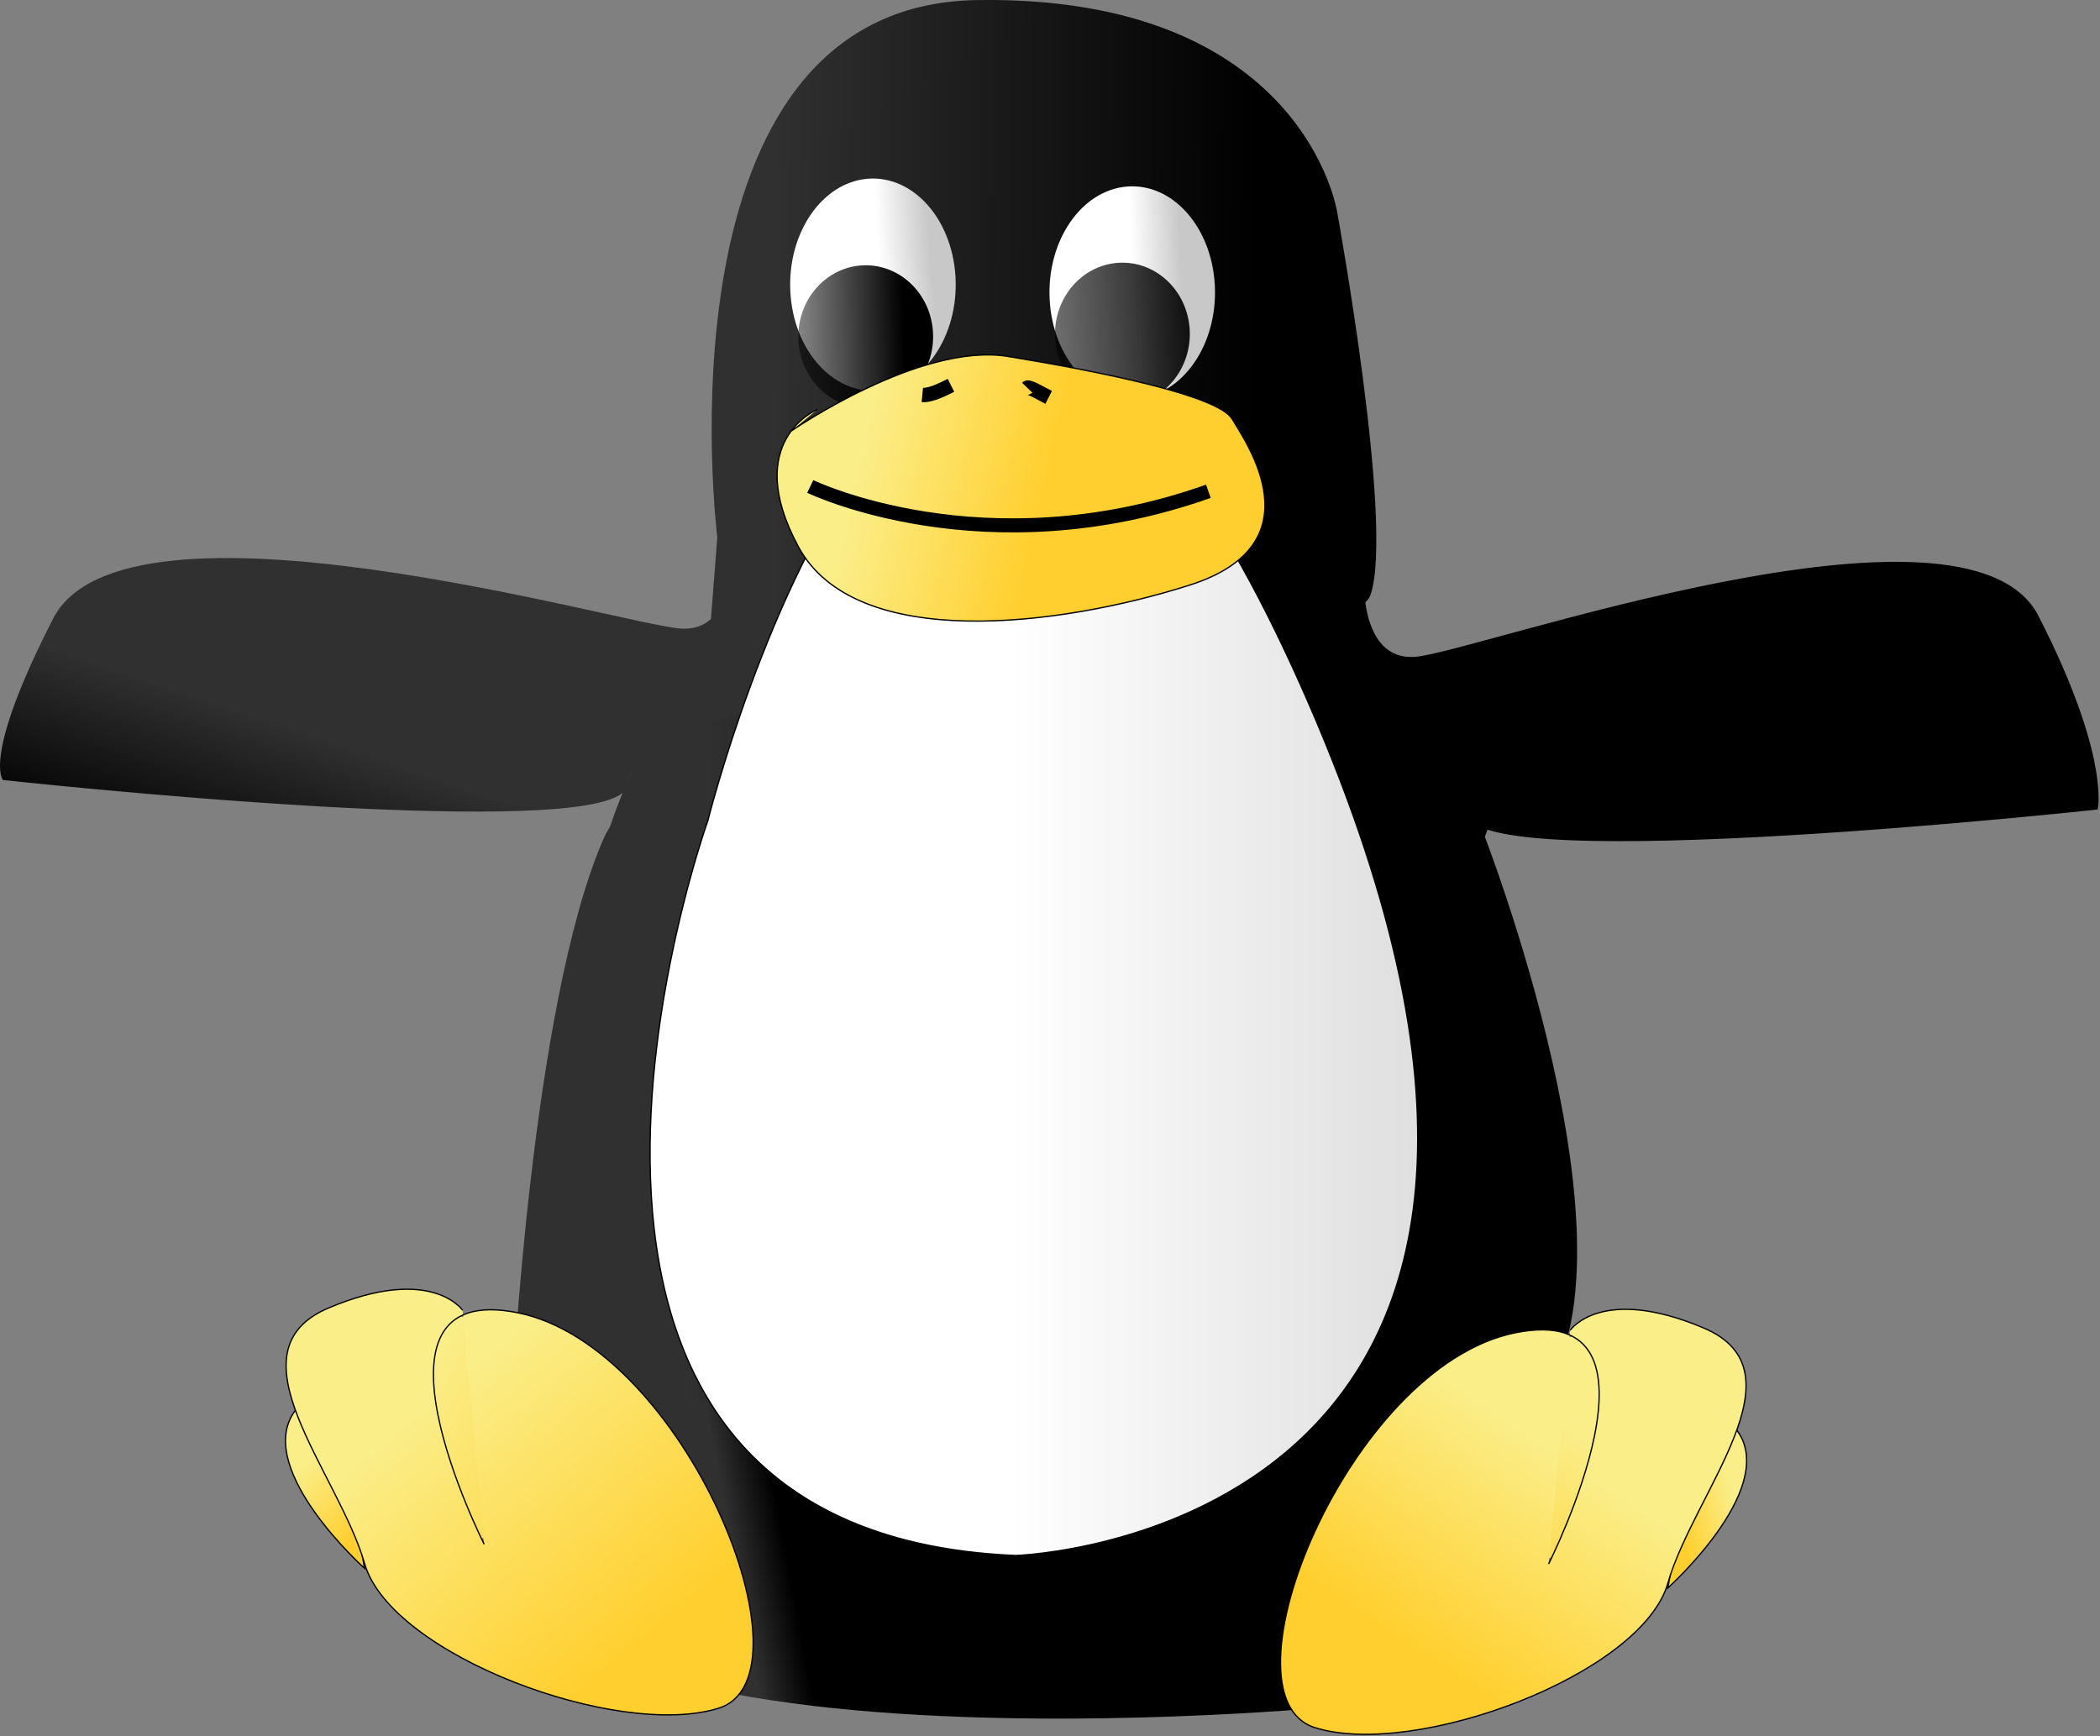 <?xml version="1.0" encoding="UTF-8" standalone="no"?>
<!-- Created with Inkscape (http://www.inkscape.org/) -->

<svg
   xmlns:dc="http://purl.org/dc/elements/1.1/"
   xmlns:cc="http://creativecommons.org/ns#"
   xmlns:rdf="http://www.w3.org/1999/02/22-rdf-syntax-ns#"
   xmlns:svg="http://www.w3.org/2000/svg"
   xmlns="http://www.w3.org/2000/svg"
   xmlns:xlink="http://www.w3.org/1999/xlink"
   xmlns:sodipodi="http://sodipodi.sourceforge.net/DTD/sodipodi-0.dtd"
   xmlns:inkscape="http://www.inkscape.org/namespaces/inkscape"
   width="65.3"
   height="54"
   id="svg4142"
   version="1.1"
   inkscape:version="0.47 r22583"
   sodipodi:docname="New document 7">
  <rect width="100%" height="100%" fill="#808080" stroke="none"/>
  <defs
     id="defs4144">
    <inkscape:perspective
       sodipodi:type="inkscape:persp3d"
       inkscape:vp_x="0 : 526.18109 : 1"
       inkscape:vp_y="0 : 1000 : 0"
       inkscape:vp_z="744.09448 : 526.18109 : 1"
       inkscape:persp3d-origin="372.04724 : 350.78739 : 1"
       id="perspective4150" />
    <inkscape:perspective
       id="perspective4017"
       inkscape:persp3d-origin="0.5 : 0.33333333 : 1"
       inkscape:vp_z="1 : 0.5 : 1"
       inkscape:vp_y="0 : 1000 : 0"
       inkscape:vp_x="0 : 0.5 : 1"
       sodipodi:type="inkscape:persp3d" />
    <linearGradient
       inkscape:collect="always"
       xlink:href="#linearGradient14252"
       id="linearGradient4391"
       gradientUnits="userSpaceOnUse"
       gradientTransform="matrix(0.12,0,0,0.118,234.909,55.676)"
       x1="430.171"
       y1="224.03"
       x2="305.615"
       y2="222.674" />
    <linearGradient
       id="linearGradient14252">
      <stop
         id="stop14253"
         offset="0"
         style="stop-color:#000000;stop-opacity:1;" />
      <stop
         id="stop14254"
         offset="1"
         style="stop-color:#303030;stop-opacity:1;" />
    </linearGradient>
    <linearGradient
       inkscape:collect="always"
       xlink:href="#linearGradient12377"
       id="linearGradient4393"
       gradientUnits="userSpaceOnUse"
       gradientTransform="scale(0.898,1.113)"
       x1="388.03"
       y1="182.574"
       x2="403.194"
       y2="181.03" />
    <linearGradient
       id="linearGradient12377">
      <stop
         id="stop12378"
         offset="0"
         style="stop-color:#ffffff;stop-opacity:1;" />
      <stop
         id="stop12379"
         offset="1"
         style="stop-color:#c8c8c8;stop-opacity:1;" />
    </linearGradient>
    <linearGradient
       inkscape:collect="always"
       xlink:href="#linearGradient10491"
       id="linearGradient4399"
       gradientUnits="userSpaceOnUse"
       gradientTransform="scale(0.972,1.028)"
       x1="355.461"
       y1="208.435"
       x2="305.459"
       y2="209.48" />
    <linearGradient
       id="linearGradient10491"
       inkscape:collect="always">
      <stop
         id="stop10492"
         offset="0"
         style="stop-color:#000000;stop-opacity:1;" />
      <stop
         id="stop10493"
         offset="1"
         style="stop-color:#000000;stop-opacity:0;" />
    </linearGradient>
    <linearGradient
       inkscape:collect="always"
       xlink:href="#linearGradient12377"
       id="linearGradient4395"
       gradientUnits="userSpaceOnUse"
       gradientTransform="scale(0.898,1.113)"
       x1="386.073"
       y1="185.662"
       x2="400.748"
       y2="184.89" />
    <linearGradient
       id="linearGradient4034">
      <stop
         id="stop4036"
         offset="0"
         style="stop-color:#ffffff;stop-opacity:1;" />
      <stop
         id="stop4038"
         offset="1"
         style="stop-color:#c8c8c8;stop-opacity:1;" />
    </linearGradient>
    <linearGradient
       inkscape:collect="always"
       xlink:href="#linearGradient11116"
       id="linearGradient4397"
       gradientUnits="userSpaceOnUse"
       gradientTransform="scale(0.972,1.028)"
       x1="371.223"
       y1="211.308"
       x2="274.479"
       y2="216.53" />
    <linearGradient
       id="linearGradient11116"
       inkscape:collect="always">
      <stop
         id="stop11117"
         offset="0"
         style="stop-color:#000000;stop-opacity:1;" />
      <stop
         id="stop11118"
         offset="1"
         style="stop-color:#000000;stop-opacity:0;" />
    </linearGradient>
    <linearGradient
       inkscape:collect="always"
       xlink:href="#linearGradient14252"
       id="linearGradient4384"
       gradientUnits="userSpaceOnUse"
       gradientTransform="matrix(0.126,0,0,0.112,234.909,55.676)"
       x1="280.747"
       y1="488.925"
       x2="268.012"
       y2="491.015" />
    <linearGradient
       id="linearGradient4045">
      <stop
         id="stop4047"
         offset="0"
         style="stop-color:#000000;stop-opacity:1;" />
      <stop
         id="stop4049"
         offset="1"
         style="stop-color:#303030;stop-opacity:1;" />
    </linearGradient>
    <linearGradient
       inkscape:collect="always"
       xlink:href="#linearGradient14252"
       id="linearGradient4380"
       gradientUnits="userSpaceOnUse"
       gradientTransform="matrix(0.125,0,0,0.114,234.909,55.676)"
       x1="392.504"
       y1="362.688"
       x2="276.093"
       y2="358.972" />
    <linearGradient
       id="linearGradient4052">
      <stop
         id="stop4054"
         offset="0"
         style="stop-color:#000000;stop-opacity:1;" />
      <stop
         id="stop4056"
         offset="1"
         style="stop-color:#303030;stop-opacity:1;" />
    </linearGradient>
    <linearGradient
       inkscape:collect="always"
       xlink:href="#linearGradient11752"
       id="linearGradient2276"
       gradientUnits="userSpaceOnUse"
       gradientTransform="scale(0.91,1.098)"
       x1="295.322"
       y1="485.569"
       x2="235.704"
       y2="447.575" />
    <linearGradient
       id="linearGradient11752">
      <stop
         id="stop11753"
         offset="0"
         style="stop-color:#ffcf2f;stop-opacity:1;" />
      <stop
         id="stop11754"
         offset="1"
         style="stop-color:#faee89;stop-opacity:1;" />
    </linearGradient>
    <linearGradient
       inkscape:collect="always"
       xlink:href="#linearGradient11752"
       id="linearGradient2278"
       gradientUnits="userSpaceOnUse"
       gradientTransform="scale(0.699,1.43)"
       x1="284.239"
       y1="369.542"
       x2="274.715"
       y2="351.496" />
    <linearGradient
       id="linearGradient4063">
      <stop
         id="stop4065"
         offset="0"
         style="stop-color:#ffcf2f;stop-opacity:1;" />
      <stop
         id="stop4067"
         offset="1"
         style="stop-color:#faee89;stop-opacity:1;" />
    </linearGradient>
    <linearGradient
       inkscape:collect="always"
       xlink:href="#linearGradient11752"
       id="linearGradient2280"
       gradientUnits="userSpaceOnUse"
       gradientTransform="scale(1.052,0.951)"
       x1="262.034"
       y1="582.748"
       x2="205.08"
       y2="520.939" />
    <linearGradient
       id="linearGradient4070">
      <stop
         id="stop4072"
         offset="0"
         style="stop-color:#ffcf2f;stop-opacity:1;" />
      <stop
         id="stop4074"
         offset="1"
         style="stop-color:#faee89;stop-opacity:1;" />
    </linearGradient>
    <linearGradient
       inkscape:collect="always"
       xlink:href="#linearGradient14252"
       id="linearGradient4373"
       gradientUnits="userSpaceOnUse"
       gradientTransform="matrix(0.164,0,0,0.087,234.909,55.676)"
       x1="112.398"
       y1="491.143"
       x2="141.351"
       y2="445.861" />
    <linearGradient
       id="linearGradient4077">
      <stop
         id="stop4079"
         offset="0"
         style="stop-color:#000000;stop-opacity:1;" />
      <stop
         id="stop4081"
         offset="1"
         style="stop-color:#303030;stop-opacity:1;" />
    </linearGradient>
    <linearGradient
       inkscape:collect="always"
       xlink:href="#linearGradient12377"
       id="linearGradient4370"
       gradientUnits="userSpaceOnUse"
       gradientTransform="matrix(0.096,0,0,0.149,234.909,55.676)"
       x1="457.954"
       y1="321.262"
       x2="684.518"
       y2="321.262" />
    <linearGradient
       id="linearGradient4084">
      <stop
         id="stop4086"
         offset="0"
         style="stop-color:#ffffff;stop-opacity:1;" />
      <stop
         id="stop4088"
         offset="1"
         style="stop-color:#c8c8c8;stop-opacity:1;" />
    </linearGradient>
    <linearGradient
       inkscape:collect="always"
       xlink:href="#linearGradient11752"
       id="linearGradient4367"
       gradientUnits="userSpaceOnUse"
       gradientTransform="matrix(0.161,0,0,0.088,234.909,55.676)"
       x1="280.174"
       y1="348.704"
       x2="243.95"
       y2="344.281" />
    <linearGradient
       id="linearGradient4091">
      <stop
         id="stop4093"
         offset="0"
         style="stop-color:#ffcf2f;stop-opacity:1;" />
      <stop
         id="stop4095"
         offset="1"
         style="stop-color:#faee89;stop-opacity:1;" />
    </linearGradient>
    <linearGradient
       inkscape:collect="always"
       xlink:href="#linearGradient11752"
       id="linearGradient4361"
       gradientUnits="userSpaceOnUse"
       gradientTransform="matrix(-0.108,0,0,0.132,323.253,56.387)"
       x1="296.591"
       y1="486.344"
       x2="274.234"
       y2="438.156" />
    <linearGradient
       id="linearGradient4098">
      <stop
         id="stop4100"
         offset="0"
         style="stop-color:#ffcf2f;stop-opacity:1;" />
      <stop
         id="stop4102"
         offset="1"
         style="stop-color:#faee89;stop-opacity:1;" />
    </linearGradient>
    <linearGradient
       inkscape:collect="always"
       xlink:href="#linearGradient11752"
       id="linearGradient4358"
       gradientUnits="userSpaceOnUse"
       gradientTransform="matrix(-0.083,0,0,0.171,323.253,56.387)"
       x1="281.332"
       y1="368.068"
       x2="263.87"
       y2="358.068" />
    <linearGradient
       id="linearGradient4105">
      <stop
         id="stop4107"
         offset="0"
         style="stop-color:#ffcf2f;stop-opacity:1;" />
      <stop
         id="stop4109"
         offset="1"
         style="stop-color:#faee89;stop-opacity:1;" />
    </linearGradient>
    <linearGradient
       inkscape:collect="always"
       xlink:href="#linearGradient11752"
       id="linearGradient4355"
       gradientUnits="userSpaceOnUse"
       gradientTransform="matrix(-0.125,0,0,0.114,323.253,56.387)"
       x1="244.134"
       y1="588.202"
       x2="205.894"
       y2="536.391" />
    <linearGradient
       id="linearGradient4112">
      <stop
         id="stop4114"
         offset="0"
         style="stop-color:#ffcf2f;stop-opacity:1;" />
      <stop
         id="stop4116"
         offset="1"
         style="stop-color:#faee89;stop-opacity:1;" />
    </linearGradient>
    <linearGradient
       y2="536.391"
       x2="205.894"
       y1="588.202"
       x1="244.134"
       gradientTransform="matrix(-0.125,0,0,0.114,323.253,56.387)"
       gradientUnits="userSpaceOnUse"
       id="linearGradient4140"
       xlink:href="#linearGradient11752"
       inkscape:collect="always" />
  </defs>
  <sodipodi:namedview
     id="base"
     pagecolor="#ffffff"
     bordercolor="#666666"
     borderopacity="1.0"
     inkscape:pageopacity="0.0"
     inkscape:pageshadow="2"
     inkscape:zoom="0.35"
     inkscape:cx="32.649868"
     inkscape:cy="27.000052"
     inkscape:document-units="px"
     inkscape:current-layer="layer1"
     showgrid="false"
     inkscape:window-width="555"
     inkscape:window-height="483"
     inkscape:window-x="72"
     inkscape:window-y="540"
     inkscape:window-maximized="0" />
  <g
     inkscape:label="Layer 1"
     inkscape:groupmode="layer"
     id="layer1"
     transform="translate(-342.35,-505.362)">
    <g
       id="g6480"
       transform="translate(94.829,434.054)">
      <path
         d="m 269.825,88.009 c 0,0 -2.076,-16.549 8.081,-16.699 10.156,-0.15 11.194,6.59 11.194,6.59 0,0 1.779,9.735 1.038,11.906 -0.741,2.172 -20.609,2.022 -20.609,2.022 l 0.297,-3.819 z"
         id="path2163"
         style="fill:url(#linearGradient4391);fill-opacity:1;fill-rule:evenodd;stroke:none" />
      <path
         d="m 368.706,206.25 c 0.774,15.157 -8.512,28.223 -20.741,29.183 -12.229,0.96 -22.771,-10.55 -23.545,-25.707 -0.774,-15.157 8.512,-28.223 20.741,-29.183 12.035,-0.944 22.475,10.198 23.508,25.089"
         id="path2165"
         sodipodi:cx="346.5625"
         sodipodi:cy="207.98718"
         sodipodi:end="12.480591"
         sodipodi:open="true"
         sodipodi:rx="22.1875"
         sodipodi:ry="27.5"
         sodipodi:start="6.2199579"
         sodipodi:type="arc"
         style="color:#000000;fill:url(#linearGradient4393);fill-opacity:1;fill-rule:nonzero;stroke:none;stroke-width:1;marker:none;visibility:visible;display:block"
         transform="matrix(0.116,0,0,0.12,234.464,55.202)" />
      <path
         transform="matrix(0.129,0,0,0.129,231.064,53.776)"
         d="m 352.468,215.964 c 0.567,9.473 -6.234,17.639 -15.191,18.239 -8.957,0.6 -16.677,-6.594 -17.244,-16.067 -0.567,-9.473 6.234,-17.639 15.191,-18.239 8.814,-0.59 16.46,6.374 17.217,15.681"
         id="path2167"
         sodipodi:cx="336.25"
         sodipodi:cy="217.04968"
         sodipodi:end="12.480591"
         sodipodi:open="true"
         sodipodi:rx="16.25"
         sodipodi:ry="17.1875"
         sodipodi:start="6.2199579"
         sodipodi:type="arc"
         style="color:#000000;fill:url(#linearGradient4399);fill-opacity:1;fill-rule:nonzero;stroke:none;stroke-width:1;marker:none;visibility:visible;display:block" />
      <path
         d="m 368.706,206.25 c 0.774,15.157 -8.512,28.223 -20.741,29.183 -12.229,0.96 -22.771,-10.55 -23.545,-25.707 -0.774,-15.157 8.512,-28.223 20.741,-29.183 12.035,-0.944 22.475,10.198 23.508,25.089"
         id="path2169"
         sodipodi:cx="346.5625"
         sodipodi:cy="207.98718"
         sodipodi:end="12.480591"
         sodipodi:open="true"
         sodipodi:rx="22.1875"
         sodipodi:ry="27.5"
         sodipodi:start="6.2199579"
         sodipodi:type="arc"
         style="color:#000000;fill:url(#linearGradient4395);fill-opacity:1;fill-rule:nonzero;stroke:none;stroke-width:1;marker:none;visibility:visible;display:block"
         transform="matrix(0.116,0,0,0.12,242.527,55.444)" />
      <path
         d="m 352.468,215.964 c 0.567,9.473 -6.234,17.639 -15.191,18.239 -8.957,0.6 -16.677,-6.594 -17.244,-16.067 -0.567,-9.473 6.234,-17.639 15.191,-18.239 8.814,-0.59 16.46,6.374 17.217,15.681"
         id="path2171"
         sodipodi:cx="336.25"
         sodipodi:cy="217.04968"
         sodipodi:end="12.480591"
         sodipodi:open="true"
         sodipodi:rx="16.25"
         sodipodi:ry="17.1875"
         sodipodi:start="6.2199579"
         sodipodi:type="arc"
         style="color:#000000;fill:url(#linearGradient4397);fill-opacity:1;fill-rule:nonzero;stroke:none;stroke-width:1;marker:none;visibility:visible;display:block"
         transform="matrix(0.129,0,0,0.129,239.046,53.695)" />
      <path
         d="m 293.622,97.145 c 0,0 5.189,13.254 1.779,17.598 -3.41,4.343 -6.598,9.66 -6.598,9.66 0,0 -30.765,2.92 -25.354,-8.013 5.412,-10.933 10.305,-3.22 10.305,-3.22 l 4.003,-8.087 -14.308,9.585 c 0,0 0.593,-12.056 2.817,-17.223 2.224,-5.167 19.571,-1.423 19.571,-1.423 l 7.784,1.123 z"
         id="path2173"
         style="fill:url(#linearGradient4384);fill-opacity:1;fill-rule:evenodd;stroke:none" />
      <path
         sodipodi:nodetypes="csscscc"
         d="m 289.915,89.058 c 0,0 -0.222,2.846 1.631,2.696 1.853,-0.15 17.12,-5.624 19.344,-1.281 2.224,4.343 1.843,5.992 1.843,5.992 0,0 -19.334,2.104 -19.556,0.157 -0.222,-1.947 -5.857,-2.696 -5.857,-2.696 l 2.595,-4.867 z"
         id="path2175"
         style="fill:#000000;fill-opacity:1;fill-rule:evenodd;stroke:#000000;stroke-width:0.03pt;stroke-linecap:butt;stroke-linejoin:miter;stroke-opacity:1" />
      <path
         d="m 268.046,93.401 c 0,0 -2.595,4.942 -2.076,7.039 0.519,2.097 -1.557,14.303 -1.557,14.303 l 22.611,0.599 7.043,-19.02 -4.522,-5.616 -1.334,-2.396 -7.339,3.37 -11.342,0.3"
         id="path2177"
         style="fill:url(#linearGradient4380);fill-opacity:1;fill-rule:evenodd;stroke:none" />
      <g
         transform="matrix(0.119,0,0,0.12,234.909,55.676)"
         id="g2179">
        <path
           d="m 208.75,493.612 c 8.125,-19.375 14.375,-23.125 14.375,-23.125 l 15,4.375 23.75,65 -54.375,-20 -3.125,-25.625"
           id="path2181"
           style="fill:url(#linearGradient2276);fill-opacity:1;fill-rule:evenodd;stroke:#000000;stroke-width:0;stroke-linecap:butt;stroke-linejoin:miter;stroke-miterlimit:4;stroke-opacity:1;stroke-dasharray:none" />
        <path
           d="m 201.25,536.737 c 0,0 -28.125,-25 -18.75,-40 9.375,-15 18.75,40 18.75,40 z"
           id="path2183"
           style="fill:url(#linearGradient2278);fill-opacity:1;fill-rule:evenodd;stroke:#000000;stroke-width:0.25pt;stroke-linecap:butt;stroke-linejoin:miter;stroke-opacity:1" />
        <path
           d="m 232.5,530.487 c 0,0 -35,-68.75 8.75,-60 43.75,8.75 78.75,94.375 52.5,102.5 -26.25,8.125 -85.625,-13.75 -92.5,-37.5 -6.875,-23.75 -36.25,-55 -9.375,-66.25 26.875,-11.25 35,0.625 35,0.625"
           id="path2185"
           style="fill:url(#linearGradient2280);fill-opacity:1;fill-rule:evenodd;stroke:#000000;stroke-width:0.25pt;stroke-linecap:butt;stroke-linejoin:miter;stroke-opacity:1" />
      </g>
      <path
         sodipodi:nodetypes="csscscc"
         d="m 270.29,88.159 c 0,0 0.222,2.846 -1.631,2.696 -1.853,-0.15 -17.263,-4.65 -19.487,-0.306 -2.224,4.343 -1.557,5.017 -1.557,5.017 0,0 19.191,2.104 19.413,0.157 0.222,-1.947 5.857,-2.696 5.857,-2.696 l -2.595,-4.867 z"
         id="path2187"
         style="fill:url(#linearGradient4373);fill-opacity:1;fill-rule:evenodd;stroke:none" />
      <path
         d="m 279.092,119.685 c 0,0 20.387,-0.599 9.118,-26.509 -11.268,-25.91 -18.682,3.669 -18.682,3.669 0,0 -7.932,22.091 9.563,22.839 z"
         id="path2189"
         style="fill:url(#linearGradient4370);fill-opacity:1;fill-rule:evenodd;stroke:#000000;stroke-width:0.03pt;stroke-linecap:butt;stroke-linejoin:miter;stroke-opacity:1" />
      <path
         d="m 272.123,84.715 c 0,0 4.003,-2.771 6.746,-2.321 2.743,0.449 6.524,1.198 6.969,1.947 0.445,0.749 2.669,3.894 -1.334,5.167 -4.003,1.273 -10.379,2.097 -12.158,-1.198 -1.779,-3.295 0.593,-4.268 0.593,-4.268"
         id="path2191"
         style="fill:url(#linearGradient4367);fill-opacity:1;fill-rule:evenodd;stroke:#000000;stroke-width:0.03pt;stroke-linecap:butt;stroke-linejoin:miter;stroke-opacity:1" />
      <path
         d="m 272.716,86.437 c 0,0 5.412,2.621 12.38,0.15"
         id="path2193"
         style="fill:none;stroke:#000000;stroke-width:0.437;stroke-linecap:butt;stroke-linejoin:miter;stroke-miterlimit:4;stroke-opacity:1;stroke-dasharray:none" />
      <path
         d="m 276.201,83.591 c 0.25,0.024 0.649,-0.178 0.89,-0.3"
         id="path2195"
         style="fill:none;stroke:#000000;stroke-width:0.449;stroke-linecap:butt;stroke-linejoin:miter;stroke-miterlimit:4;stroke-opacity:1;stroke-dasharray:none" />
      <path
         d="m 279.463,83.367 c 0.047,-0.049 0.462,0.196 0.667,0.3"
         id="path2197"
         style="fill:none;stroke:#000000;stroke-width:0.449;stroke-linecap:butt;stroke-linejoin:miter;stroke-miterlimit:4;stroke-opacity:1;stroke-dasharray:none" />
      <path
         d="m 298.493,115.528 c -0.964,-2.321 -1.705,-2.771 -1.705,-2.771 l -1.779,0.524 -2.817,7.788 6.45,-2.396 0.371,-3.07"
         id="path2199"
         style="fill:url(#linearGradient4361);fill-opacity:1;fill-rule:evenodd;stroke:#000000;stroke-width:0;stroke-linecap:butt;stroke-linejoin:miter;stroke-miterlimit:4;stroke-opacity:1" />
      <path
         d="m 299.382,120.695 c 0,0 3.336,-2.995 2.224,-4.793 -1.112,-1.797 -2.224,4.793 -2.224,4.793 z"
         id="path2201"
         style="fill:url(#linearGradient4358);fill-opacity:1;fill-rule:evenodd;stroke:#000000;stroke-width:0.03pt;stroke-linecap:butt;stroke-linejoin:miter;stroke-opacity:1" />
      <path
         d="m 295.676,119.947 c 0,0 4.151,-8.237 -1.038,-7.189 -5.189,1.048 -9.341,11.307 -6.227,12.281 3.114,0.973 10.156,-1.647 10.972,-4.493 0.815,-2.846 4.3,-6.59 1.112,-7.938 -3.188,-1.348 -4.151,0.075 -4.151,0.075"
         id="path2203"
         style="fill:url(#linearGradient4140);fill-opacity:1;fill-rule:evenodd;stroke:#000000;stroke-width:0.03pt;stroke-linecap:butt;stroke-linejoin:miter;stroke-opacity:1" />
    </g>
  </g>
</svg>
